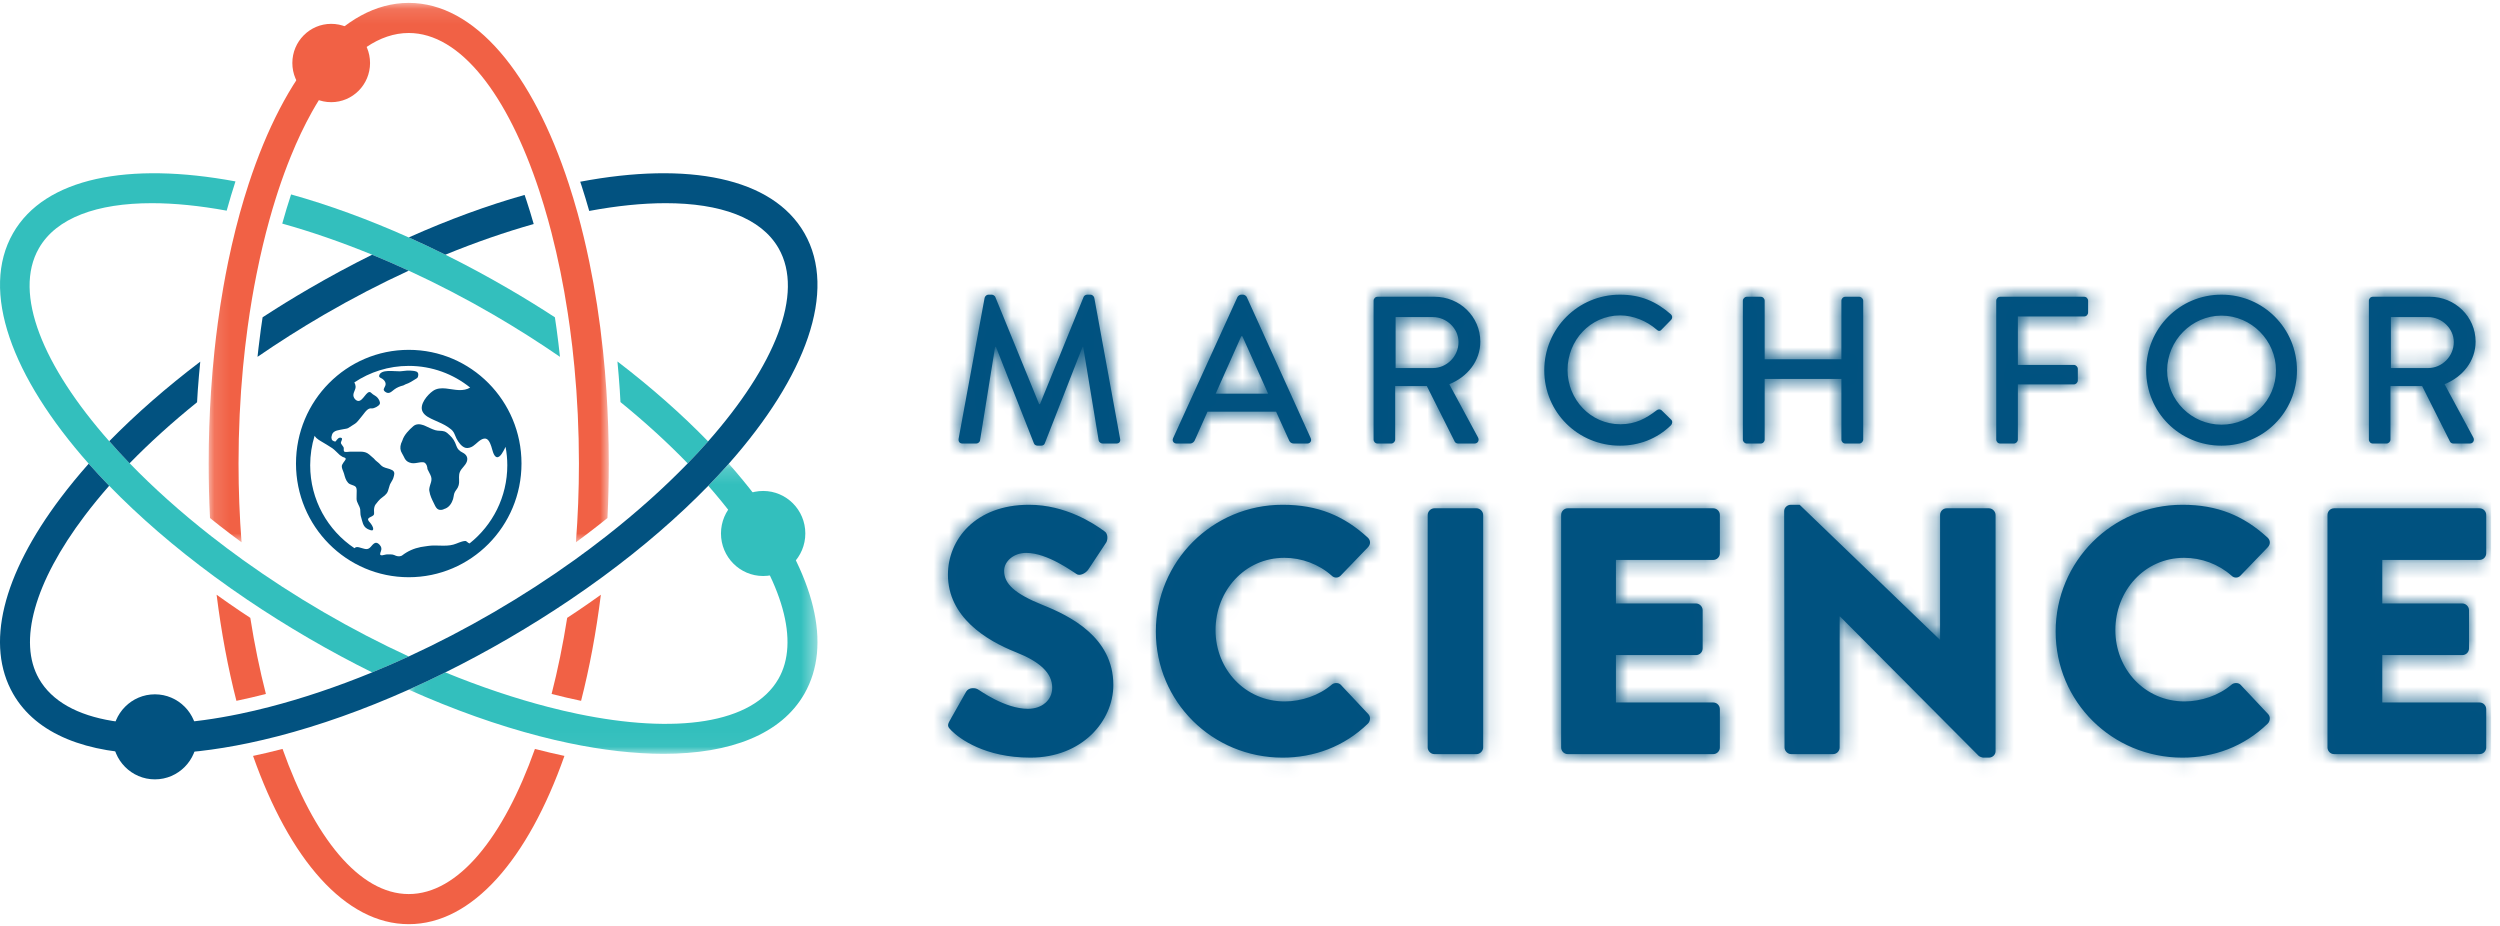 
<svg width="162px" height="60px" viewBox="0 0 162 60" version="1.1" xmlns="http://www.w3.org/2000/svg" xmlns:xlink="http://www.w3.org/1999/xlink">
    <defs>
        <polygon id="path-1" points="0.08 0.161 26.566 0.161 26.566 18.962 0.08 18.962"></polygon>
        <polygon id="path-3" points="0.133 0.114 26.061 0.114 26.061 35.068 0.133 35.068"></polygon>
        <path d="M89.821,14.37 C89.821,14.142 90.003,13.937 90.254,13.937 L99.675,13.937 C99.925,13.937 100.107,14.142 100.107,14.37 L100.107,16.85 C100.107,17.078 99.925,17.283 99.675,17.283 L93.371,17.283 L93.371,20.104 L98.56,20.104 C98.787,20.104 98.992,20.309 98.992,20.537 L98.992,23.017 C98.992,23.267 98.787,23.45 98.56,23.45 L93.371,23.45 L93.371,26.521 L99.675,26.521 C99.925,26.521 100.107,26.726 100.107,26.954 L100.107,29.434 C100.107,29.662 99.925,29.867 99.675,29.867 L90.254,29.867 C90.003,29.867 89.821,29.662 89.821,29.434 L89.821,14.37 Z M80.421,13.709 C82.697,13.709 84.381,14.415 85.928,15.826 C86.133,16.008 86.133,16.281 85.951,16.463 L84.176,18.307 C84.017,18.466 83.766,18.466 83.607,18.307 C82.765,17.556 81.65,17.146 80.535,17.146 C77.964,17.146 76.075,19.285 76.075,21.834 C76.075,24.36 77.987,26.453 80.558,26.453 C81.627,26.453 82.788,26.066 83.607,25.361 C83.766,25.224 84.062,25.224 84.199,25.384 L85.974,27.273 C86.133,27.432 86.11,27.727 85.951,27.887 C84.404,29.389 82.447,30.094 80.421,30.094 C75.87,30.094 72.206,26.476 72.206,21.925 C72.206,17.374 75.87,13.709 80.421,13.709 L80.421,13.709 Z M54.614,14.119 C54.614,13.892 54.819,13.709 55.046,13.709 L55.615,13.709 L64.695,22.448 L64.717,22.448 L64.717,14.37 C64.717,14.142 64.899,13.937 65.15,13.937 L67.881,13.937 C68.108,13.937 68.313,14.142 68.313,14.37 L68.313,29.684 C68.313,29.912 68.108,30.094 67.881,30.094 L67.516,30.094 C67.448,30.094 67.266,30.026 67.221,29.98 L58.232,20.946 L58.209,20.946 L58.209,29.434 C58.209,29.662 58.027,29.867 57.777,29.867 L55.069,29.867 C54.841,29.867 54.637,29.662 54.637,29.434 L54.614,14.119 Z M40.162,14.37 C40.162,14.142 40.344,13.937 40.594,13.937 L50.015,13.937 C50.265,13.937 50.447,14.142 50.447,14.37 L50.447,16.85 C50.447,17.078 50.265,17.283 50.015,17.283 L43.712,17.283 L43.712,20.104 L48.9,20.104 C49.128,20.104 49.332,20.309 49.332,20.537 L49.332,23.017 C49.332,23.267 49.128,23.45 48.9,23.45 L43.712,23.45 L43.712,26.521 L50.015,26.521 C50.265,26.521 50.447,26.726 50.447,26.954 L50.447,29.434 C50.447,29.662 50.265,29.867 50.015,29.867 L40.594,29.867 C40.344,29.867 40.162,29.662 40.162,29.434 L40.162,14.37 Z M31.514,14.37 C31.514,14.142 31.719,13.937 31.946,13.937 L34.677,13.937 C34.904,13.937 35.109,14.142 35.109,14.37 L35.109,29.434 C35.109,29.662 34.904,29.867 34.677,29.867 L31.946,29.867 C31.719,29.867 31.514,29.662 31.514,29.434 L31.514,14.37 Z M22.114,13.709 C24.389,13.709 26.074,14.415 27.621,15.826 C27.826,16.008 27.826,16.281 27.644,16.463 L25.868,18.307 C25.709,18.466 25.459,18.466 25.3,18.307 C24.458,17.556 23.343,17.146 22.228,17.146 C19.656,17.146 17.767,19.285 17.767,21.834 C17.767,24.36 19.679,26.453 22.25,26.453 C23.32,26.453 24.481,26.066 25.3,25.361 C25.459,25.224 25.755,25.224 25.891,25.384 L27.666,27.273 C27.826,27.432 27.803,27.727 27.644,27.887 C26.096,29.389 24.139,30.094 22.114,30.094 C17.563,30.094 13.899,26.476 13.899,21.925 C13.899,17.374 17.563,13.709 22.114,13.709 L22.114,13.709 Z M0.54,27.705 L1.609,25.816 C1.791,25.52 2.223,25.566 2.383,25.679 C2.474,25.725 4.112,26.931 5.614,26.931 C6.524,26.931 7.184,26.362 7.184,25.566 C7.184,24.61 6.388,23.882 4.84,23.267 C2.884,22.494 0.426,20.969 0.426,18.238 C0.426,15.986 2.178,13.709 5.682,13.709 C8.049,13.709 9.87,14.916 10.552,15.416 C10.825,15.576 10.78,15.986 10.689,16.144 L9.528,17.897 C9.369,18.147 8.959,18.352 8.754,18.193 C8.55,18.079 6.889,16.827 5.5,16.827 C4.681,16.827 4.067,17.374 4.067,17.988 C4.067,18.83 4.749,19.467 6.547,20.195 C8.322,20.901 11.144,22.289 11.144,25.384 C11.144,27.727 9.119,30.094 5.774,30.094 C2.815,30.094 1.177,28.865 0.653,28.342 C0.426,28.114 0.357,28.023 0.54,27.705 L0.54,27.705 Z M96.348,4.85 C97.231,4.85 98.006,4.103 98.006,3.165 C98.006,2.282 97.231,1.548 96.348,1.548 L93.93,1.548 L93.93,4.85 L96.348,4.85 Z M92.503,0.488 C92.503,0.352 92.612,0.23 92.761,0.23 L96.457,0.23 C98.087,0.23 99.419,1.521 99.419,3.138 C99.419,4.388 98.59,5.421 97.408,5.897 L99.27,9.348 C99.365,9.524 99.27,9.742 99.039,9.742 L97.979,9.742 C97.87,9.742 97.789,9.674 97.762,9.62 L95.954,6.019 L93.902,6.019 L93.902,9.484 C93.902,9.62 93.78,9.742 93.644,9.742 L92.761,9.742 C92.612,9.742 92.503,9.62 92.503,9.484 L92.503,0.488 Z M82.951,8.519 C84.894,8.519 86.484,6.943 86.484,5 C86.484,3.07 84.894,1.453 82.951,1.453 C81.021,1.453 79.431,3.07 79.431,5 C79.431,6.943 81.021,8.519 82.951,8.519 L82.951,8.519 Z M82.951,0.094 C85.668,0.094 87.843,2.282 87.843,5 C87.843,7.717 85.668,9.878 82.951,9.878 C80.233,9.878 78.073,7.717 78.073,5 C78.073,2.282 80.233,0.094 82.951,0.094 L82.951,0.094 Z M68.357,0.488 C68.357,0.352 68.466,0.23 68.615,0.23 L74.051,0.23 C74.2,0.23 74.309,0.352 74.309,0.488 L74.309,1.249 C74.309,1.385 74.2,1.508 74.051,1.508 L69.757,1.508 L69.757,4.646 L73.385,4.646 C73.521,4.646 73.643,4.769 73.643,4.904 L73.643,5.652 C73.643,5.788 73.521,5.91 73.385,5.91 L69.757,5.91 L69.757,9.484 C69.757,9.62 69.635,9.742 69.499,9.742 L68.615,9.742 C68.466,9.742 68.357,9.62 68.357,9.484 L68.357,0.488 Z M51.937,0.488 C51.937,0.352 52.059,0.23 52.195,0.23 L53.092,0.23 C53.241,0.23 53.35,0.352 53.35,0.488 L53.35,4.279 L58.323,4.279 L58.323,0.488 C58.323,0.352 58.432,0.23 58.581,0.23 L59.478,0.23 C59.614,0.23 59.736,0.352 59.736,0.488 L59.736,9.484 C59.736,9.62 59.614,9.742 59.478,9.742 L58.581,9.742 C58.432,9.742 58.323,9.62 58.323,9.484 L58.323,5.557 L53.35,5.557 L53.35,9.484 C53.35,9.62 53.241,9.742 53.092,9.742 L52.195,9.742 C52.059,9.742 51.937,9.62 51.937,9.484 L51.937,0.488 Z M43.974,0.094 C45.347,0.094 46.339,0.556 47.263,1.358 C47.385,1.467 47.385,1.63 47.276,1.738 L46.678,2.35 C46.583,2.472 46.461,2.472 46.339,2.35 C45.7,1.793 44.83,1.439 43.988,1.439 C42.045,1.439 40.577,3.07 40.577,4.972 C40.577,6.875 42.058,8.492 44.002,8.492 C44.993,8.492 45.686,8.098 46.339,7.595 C46.461,7.5 46.583,7.513 46.665,7.581 L47.29,8.193 C47.399,8.288 47.372,8.465 47.276,8.56 C46.352,9.457 45.184,9.878 43.974,9.878 C41.257,9.878 39.069,7.717 39.069,5 C39.069,2.282 41.257,0.094 43.974,0.094 L43.974,0.094 Z M31.854,4.85 C32.737,4.85 33.512,4.103 33.512,3.165 C33.512,2.282 32.737,1.548 31.854,1.548 L29.435,1.548 L29.435,4.85 L31.854,4.85 Z M28.009,0.488 C28.009,0.352 28.117,0.23 28.267,0.23 L31.963,0.23 C33.593,0.23 34.925,1.521 34.925,3.138 C34.925,4.388 34.096,5.421 32.914,5.897 L34.776,9.348 C34.871,9.524 34.776,9.742 34.545,9.742 L33.485,9.742 C33.376,9.742 33.294,9.674 33.267,9.62 L31.46,6.019 L29.408,6.019 L29.408,9.484 C29.408,9.62 29.286,9.742 29.15,9.742 L28.267,9.742 C28.117,9.742 28.009,9.62 28.009,9.484 L28.009,0.488 Z M21.174,6.508 L19.503,2.785 L19.435,2.785 L17.777,6.508 L21.174,6.508 Z M15.019,9.389 L19.19,0.244 C19.231,0.162 19.353,0.094 19.421,0.094 L19.557,0.094 C19.625,0.094 19.747,0.162 19.788,0.244 L23.933,9.389 C24.014,9.565 23.905,9.742 23.702,9.742 L22.845,9.742 C22.683,9.742 22.587,9.66 22.533,9.538 L21.691,7.676 L17.247,7.676 C16.975,8.302 16.69,8.913 16.418,9.538 C16.377,9.633 16.269,9.742 16.106,9.742 L15.25,9.742 C15.046,9.742 14.937,9.565 15.019,9.389 L15.019,9.389 Z M2.803,0.298 C2.831,0.189 2.939,0.094 3.048,0.094 L3.265,0.094 C3.347,0.094 3.469,0.162 3.496,0.244 L6.336,7.187 L6.391,7.187 L9.217,0.244 C9.244,0.162 9.353,0.094 9.448,0.094 L9.665,0.094 C9.774,0.094 9.883,0.189 9.91,0.298 L11.582,9.429 C11.622,9.62 11.527,9.742 11.337,9.742 L10.454,9.742 C10.331,9.742 10.223,9.647 10.196,9.552 L9.19,3.478 L9.149,3.478 L6.703,9.728 C6.676,9.81 6.595,9.878 6.472,9.878 L6.228,9.878 C6.119,9.878 6.024,9.81 5.997,9.728 L3.537,3.478 L3.483,3.478 L2.504,9.552 C2.491,9.647 2.368,9.742 2.26,9.742 L1.377,9.742 C1.186,9.742 1.091,9.62 1.118,9.429 L2.803,0.298 Z" id="path-5"></path>
    </defs>
    <g id="Flow" stroke="none" stroke-width="1" fill="none" fill-rule="evenodd">
        <g id="LandingPage-Desktop-1440+" transform="translate(-193, -32)">
            <g id="Header" transform="translate(120, 8)">
                <g id="Logo/Logo-Square" transform="translate(72, 24)">
                    <g id="Icon" transform="translate(1, 0)">
                        <path d="M26.187,24.95 C26.202,24.942 26.216,24.935 26.23,24.928 C26.245,24.921 26.259,24.913 26.273,24.905 C26.52,24.829 26.745,24.678 26.995,24.522 C27.016,24.51 27.035,24.495 27.05,24.477 C27.065,24.459 27.077,24.438 27.083,24.413 C27.16,24.141 27.029,24.068 26.841,24.039 C26.817,24.036 26.793,24.033 26.768,24.03 C26.487,23.993 26.253,24.021 25.976,24.056 C25.956,24.059 25.935,24.061 25.911,24.061 C25.537,24.074 24.677,23.904 24.57,24.337 C24.539,24.46 24.695,24.492 24.77,24.543 C24.923,24.645 25.041,24.82 24.964,25.004 C24.893,25.172 24.778,25.26 24.977,25.4 C25.211,25.563 25.366,25.377 25.544,25.242 C25.72,25.108 25.922,25.028 26.135,24.976 C26.152,24.967 26.17,24.958 26.187,24.95" id="Fill-1" fill="#025280"></path>
                        <path d="M29.983,29.33 C29.777,29.227 29.648,29.112 29.572,28.889 C29.476,28.604 29.359,28.402 29.135,28.197 C29.033,28.104 28.93,27.996 28.794,27.954 C28.604,27.895 28.396,27.935 28.2,27.874 C27.966,27.802 27.75,27.681 27.526,27.585 C27.497,27.573 27.469,27.561 27.439,27.551 C27.219,27.474 26.971,27.453 26.781,27.618 C26.505,27.856 26.181,28.186 26.074,28.544 C26.054,28.611 26.017,28.667 25.993,28.732 C25.908,28.978 25.935,29.198 26.05,29.375 C26.197,29.602 26.224,29.845 26.5,29.957 C26.518,29.965 26.537,29.972 26.556,29.978 C26.867,30.098 27.157,29.911 27.466,29.96 C27.487,29.967 27.507,29.977 27.525,29.989 C27.635,30.063 27.69,30.222 27.701,30.399 C27.709,30.414 27.717,30.43 27.725,30.446 C27.784,30.563 27.844,30.681 27.888,30.77 C28.072,31.133 27.849,31.349 27.814,31.7 C27.812,31.72 27.812,31.74 27.814,31.759 C27.818,31.783 27.821,31.808 27.825,31.832 C27.868,32.121 27.989,32.357 28.117,32.616 C28.221,32.826 28.305,33.066 28.585,33.04 C28.607,33.039 28.629,33.037 28.652,33.032 C28.698,33.022 28.747,33.004 28.799,32.976 C28.823,32.97 28.846,32.962 28.869,32.952 C29.121,32.846 29.277,32.596 29.358,32.343 C29.397,32.22 29.399,32.089 29.439,31.968 C29.486,31.824 29.602,31.716 29.669,31.583 C29.718,31.484 29.743,31.383 29.749,31.273 C29.762,31.031 29.705,30.789 29.81,30.56 C29.921,30.319 30.162,30.167 30.251,29.912 C30.343,29.648 30.217,29.448 29.983,29.33" id="Fill-3" fill="#025280"></path>
                        <path d="M30.431,35.212 C30.422,35.21 30.413,35.21 30.404,35.207 C30.317,35.184 30.236,35.048 30.142,35.055 C29.865,35.076 29.638,35.22 29.372,35.292 C28.849,35.434 28.278,35.295 27.746,35.376 C27.583,35.392 27.443,35.428 27.267,35.448 C26.818,35.537 26.424,35.711 26.059,35.991 C26.042,36.003 26.024,36.013 26.005,36.021 C25.873,36.077 25.696,36.046 25.556,35.971 C25.437,35.908 25.202,35.927 25.073,35.926 C24.923,35.924 24.548,36.121 24.65,35.81 C24.656,35.791 24.664,35.771 24.673,35.751 C24.747,35.573 24.722,35.429 24.585,35.287 C24.337,35.029 24.178,35.262 24.021,35.439 C23.83,35.653 23.667,35.576 23.451,35.519 C23.323,35.484 23.203,35.43 23.068,35.458 C23.033,35.466 23,35.509 22.968,35.523 C21.24,34.37 20.1,32.395 20.1,30.149 C20.1,29.484 20.2,28.843 20.386,28.239 C20.423,28.292 20.461,28.345 20.509,28.39 C20.603,28.478 20.716,28.542 20.825,28.608 C21.061,28.754 21.306,28.885 21.534,29.044 C21.711,29.168 21.842,29.334 22.002,29.47 C22.019,29.485 22.037,29.499 22.054,29.512 C22.106,29.551 22.158,29.583 22.209,29.611 C22.233,29.619 22.261,29.628 22.288,29.637 C22.504,29.707 22.366,29.813 22.268,29.958 C22.259,29.97 22.25,29.983 22.241,29.996 C22.214,30.035 22.19,30.076 22.17,30.118 C22.092,30.276 22.251,30.537 22.294,30.696 C22.351,30.906 22.404,31.124 22.558,31.286 C22.571,31.3 22.586,31.313 22.601,31.325 C22.617,31.338 22.635,31.35 22.654,31.36 C22.673,31.371 22.695,31.381 22.719,31.389 C22.732,31.394 22.746,31.4 22.76,31.405 C23.021,31.503 23.107,31.512 23.114,31.797 C23.118,31.974 23.1,32.151 23.105,32.327 C23.106,32.572 23.311,32.777 23.343,33.019 C23.361,33.162 23.342,33.308 23.381,33.449 C23.388,33.471 23.395,33.494 23.401,33.515 C23.485,33.789 23.508,34.104 23.795,34.264 C23.855,34.298 24.145,34.441 24.174,34.323 C24.179,34.306 24.182,34.287 24.182,34.268 C24.181,34.131 24.053,33.954 23.968,33.856 C23.879,33.753 23.776,33.649 23.929,33.546 C24.034,33.476 24.209,33.44 24.238,33.317 C24.244,33.293 24.245,33.267 24.241,33.237 C24.24,33.221 24.24,33.205 24.24,33.189 C24.239,33.157 24.238,33.127 24.237,33.097 C24.236,33.08 24.236,33.064 24.235,33.048 C24.242,32.918 24.263,32.786 24.345,32.677 C24.359,32.659 24.374,32.642 24.391,32.624 C24.471,32.52 24.541,32.428 24.629,32.348 C24.643,32.334 24.658,32.321 24.674,32.308 C24.84,32.168 25.05,32.063 25.139,31.818 C25.146,31.799 25.151,31.78 25.156,31.761 C25.186,31.649 25.223,31.538 25.258,31.427 C25.265,31.407 25.273,31.387 25.282,31.367 C25.337,31.246 25.429,31.134 25.473,31.014 C25.478,30.999 25.484,30.984 25.489,30.969 C25.541,30.791 25.611,30.614 25.455,30.49 C25.435,30.479 25.413,30.467 25.39,30.454 C25.211,30.356 25.007,30.345 24.828,30.253 C24.687,30.181 24.613,30.05 24.492,29.96 C24.474,29.946 24.458,29.934 24.442,29.921 C24.361,29.858 24.286,29.791 24.223,29.709 C24.212,29.699 24.201,29.689 24.189,29.68 C24.111,29.612 24.03,29.541 23.958,29.479 C23.944,29.467 23.931,29.455 23.917,29.444 C23.754,29.307 23.579,29.272 23.37,29.266 L23.326,29.266 L22.711,29.266 C22.624,29.266 22.374,29.316 22.307,29.261 C22.251,29.214 22.287,29.095 22.276,29.028 C22.258,28.919 22.078,28.777 22.09,28.683 C22.107,28.565 22.212,28.459 22.142,28.388 C21.967,28.282 21.827,28.494 21.756,28.6 C21.687,28.636 21.582,28.565 21.526,28.525 C21.514,28.506 21.504,28.486 21.496,28.464 C21.472,28.397 21.468,28.318 21.495,28.248 C21.499,28.222 21.504,28.196 21.512,28.171 C21.606,27.869 21.998,27.872 22.256,27.81 C22.343,27.789 22.492,27.784 22.568,27.735 C22.569,27.735 23.012,27.452 23.012,27.452 C23.16,27.358 23.291,27.147 23.409,27.018 C23.558,26.855 23.736,26.527 23.959,26.471 C23.98,26.466 24.003,26.462 24.025,26.461 C24.051,26.463 24.077,26.464 24.102,26.465 C24.249,26.469 24.535,26.322 24.605,26.187 C24.667,26.068 24.544,25.872 24.473,25.782 C24.364,25.642 24.185,25.597 24.068,25.47 C24.054,25.455 24.04,25.442 24.024,25.431 C23.761,25.253 23.53,26.02 23.204,25.98 C23.066,25.963 22.949,25.831 22.912,25.702 C22.842,25.457 23.066,25.27 23.042,25.028 C23.034,24.939 23.003,24.857 22.961,24.781 C23.971,24.105 25.183,23.71 26.487,23.71 C27.992,23.71 29.374,24.236 30.466,25.115 C30.25,25.246 30.008,25.283 29.757,25.278 C29.214,25.268 28.546,24.989 28.056,25.332 C27.706,25.576 27.156,26.208 27.381,26.67 C27.52,26.957 27.875,27.104 28.146,27.228 C28.454,27.368 28.773,27.493 29.052,27.689 C29.183,27.781 29.309,27.868 29.393,28.008 C29.471,28.137 29.511,28.286 29.581,28.42 C29.699,28.646 29.915,28.962 30.179,29.023 C30.332,29.058 30.523,28.993 30.651,28.908 C30.872,28.762 31.095,28.468 31.367,28.421 C31.644,28.374 31.76,28.717 31.835,28.924 C31.896,29.092 31.973,29.572 32.188,29.623 C32.42,29.678 32.632,29.205 32.711,29.055 C32.728,29.022 32.744,28.988 32.761,28.954 C32.834,29.341 32.873,29.741 32.873,30.149 C32.873,32.204 31.917,34.033 30.431,35.212 M26.487,22.67 C22.451,22.67 19.18,25.968 19.18,30.037 C19.18,34.106 22.451,37.404 26.487,37.404 C30.522,37.404 33.793,34.106 33.793,30.037 C33.793,25.968 30.522,22.67 26.487,22.67" id="Fill-5" fill="#025280"></path>
                        <path d="M20.968,39.667 C19.131,38.598 17.385,37.464 15.749,36.29 C15.037,35.778 14.345,35.259 13.676,34.735 C11.712,33.196 9.944,31.61 8.41,30.029 C7.948,29.552 7.506,29.077 7.088,28.603 C2.771,23.713 0.841,19.02 2.52,16.088 C3.652,14.111 6.292,13.166 9.84,13.166 C11.313,13.166 12.946,13.331 14.69,13.651 C14.697,13.629 14.702,13.605 14.708,13.583 C14.878,12.969 15.063,12.356 15.258,11.755 C8.329,10.467 2.904,11.515 0.845,15.112 C-1.3,18.858 0.752,24.407 5.747,30.047 C6.169,30.524 6.611,31.001 7.075,31.478 C9.014,33.472 11.308,35.46 13.901,37.366 C14.596,37.876 15.312,38.381 16.048,38.878 C17.308,39.728 18.627,40.557 20.001,41.357 C21.378,42.158 22.751,42.896 24.114,43.572 C24.899,43.25 25.691,42.905 26.486,42.539 C24.658,41.696 22.808,40.738 20.968,39.667" id="Fill-7" fill="#33BFBD"></path>
                        <g id="Group-11" transform="translate(26.407, 29.886)">
                            <mask id="mask-2" fill="white">
                                <use xlink:href="#path-1"></use>
                            </mask>
                            <g id="Clip-10"></g>
                            <path d="M22.624,2.361 C22.07,1.627 21.467,0.892 20.819,0.161 C20.397,0.637 19.954,1.115 19.491,1.592 C20.06,2.241 20.593,2.892 21.085,3.543 C24.337,7.852 25.413,11.7 24.039,14.1 C22.361,17.029 17.373,17.692 11.022,16.372 C10.398,16.243 9.76,16.093 9.112,15.925 C6.991,15.377 4.75,14.628 2.452,13.686 C1.657,14.08 0.865,14.453 0.08,14.804 C3.01,16.114 5.861,17.121 8.541,17.816 C9.188,17.984 9.826,18.134 10.452,18.265 C12.656,18.727 14.72,18.962 16.587,18.962 C20.935,18.962 24.216,17.693 25.715,15.075 C27.525,11.915 26.427,7.4 22.624,2.361" id="Fill-9" fill="#33BFBD" mask="url(#mask-2)"></path>
                        </g>
                        <path d="M26.486,17.539 C28.313,18.38 30.16,19.337 31.998,20.406 C33.484,21.272 34.917,22.181 36.286,23.123 C36.221,22.516 36.148,21.913 36.068,21.323 C36.033,21.068 35.995,20.814 35.957,20.561 C34.986,19.928 33.988,19.312 32.965,18.717 C31.592,17.917 30.22,17.18 28.86,16.505 C28.064,16.11 27.273,15.738 26.486,15.386 C23.86,14.212 21.297,13.28 18.863,12.599 C18.858,12.615 18.852,12.631 18.847,12.647 C18.655,13.23 18.468,13.85 18.29,14.489 C20.16,15.012 22.115,15.686 24.113,16.505 C24.898,16.827 25.69,17.172 26.486,17.539" id="Fill-12" fill="#33BFBD"></path>
                        <path d="M40.206,26.054 C41.796,27.348 43.258,28.68 44.563,30.029 C45.025,29.553 45.466,29.077 45.885,28.603 C44.161,26.829 42.185,25.087 40.01,23.423 C40.068,24.037 40.12,24.655 40.161,25.269 C40.178,25.53 40.192,25.792 40.206,26.054" id="Fill-14" fill="#33BFBD"></path>
                        <path d="M34.584,14.517 C34.437,14.001 34.283,13.498 34.126,13.021 C34.083,12.889 34.038,12.76 33.994,12.631 C31.595,13.309 29.071,14.23 26.487,15.386 C27.273,15.738 28.064,16.11 28.86,16.505 C30.823,15.7 32.744,15.036 34.584,14.517" id="Fill-16" fill="#025280"></path>
                        <path d="M52.128,15.112 C50.057,11.495 44.584,10.455 37.598,11.776 C37.626,11.859 37.655,11.941 37.682,12.024 C37.858,12.564 38.024,13.116 38.181,13.669 C39.964,13.337 41.631,13.166 43.133,13.166 C46.681,13.166 49.321,14.111 50.453,16.088 C52.132,19.02 50.202,23.713 45.885,28.603 C45.467,29.077 45.025,29.553 44.563,30.029 C43.029,31.61 41.261,33.196 39.297,34.735 C38.628,35.259 37.936,35.778 37.223,36.29 C35.588,37.464 33.841,38.598 32.004,39.667 C30.165,40.738 28.315,41.697 26.486,42.539 C25.691,42.905 24.899,43.25 24.114,43.572 C21.816,44.514 19.575,45.263 17.454,45.811 C16.805,45.979 16.168,46.129 15.543,46.258 C9.193,47.578 4.204,46.915 2.527,43.986 C1.152,41.586 2.229,37.738 5.481,33.429 C5.972,32.778 6.506,32.127 7.075,31.478 C6.611,31.001 6.169,30.523 5.747,30.047 C5.099,30.778 4.496,31.513 3.941,32.247 C0.139,37.286 -0.959,41.801 0.851,44.961 C2.35,47.58 5.631,48.848 9.978,48.848 C11.846,48.848 13.91,48.613 16.114,48.151 C16.74,48.019 17.377,47.87 18.025,47.702 C20.705,47.007 23.556,46 26.486,44.69 C27.272,44.339 28.064,43.966 28.859,43.572 C30.221,42.896 31.595,42.158 32.972,41.357 C34.346,40.557 35.665,39.728 36.925,38.878 C37.661,38.381 38.377,37.876 39.072,37.366 C41.665,35.46 43.959,33.472 45.898,31.478 C46.361,31.001 46.804,30.523 47.226,30.047 C52.221,24.407 54.273,18.858 52.128,15.112" id="Fill-18" fill="#025280"></path>
                        <path d="M12.77,26.066 C12.785,25.804 12.8,25.541 12.818,25.281 C12.861,24.667 12.917,24.05 12.977,23.435 C10.795,25.091 8.811,26.824 7.08,28.59 C7.496,29.066 7.936,29.543 8.396,30.022 C9.707,28.678 11.175,27.353 12.77,26.066" id="Fill-20" fill="#025280"></path>
                        <path d="M26.486,17.539 C25.69,17.172 24.898,16.827 24.113,16.505 C22.753,17.18 21.381,17.917 20.008,18.717 C18.985,19.312 17.987,19.928 17.016,20.561 C16.977,20.815 16.94,21.069 16.905,21.323 C16.849,21.737 16.795,22.16 16.747,22.58 C16.726,22.76 16.706,22.941 16.687,23.123 C18.056,22.181 19.489,21.272 20.975,20.406 C22.813,19.337 24.66,18.38 26.486,17.539" id="Fill-22" fill="#025280"></path>
                        <path d="M16.22,40.037 C16.002,39.893 15.782,39.749 15.566,39.604 C15.053,39.258 14.542,38.901 14.036,38.539 C14.341,40.981 14.774,43.286 15.319,45.413 C15.336,45.409 15.352,45.406 15.369,45.403 C15.966,45.279 16.592,45.132 17.23,44.968 C16.832,43.417 16.492,41.766 16.22,40.037" id="Fill-24" fill="#F16145"></path>
                        <path d="M34.664,48.53 C32.627,54.264 29.691,57.935 26.486,57.935 C23.282,57.935 20.345,54.264 18.309,48.53 C18.286,48.536 18.263,48.542 18.241,48.548 C17.62,48.709 17.001,48.854 16.398,48.983 C18.756,55.675 22.368,59.886 26.486,59.886 C30.605,59.886 34.217,55.675 36.575,48.983 C35.972,48.854 35.353,48.709 34.732,48.548 C34.71,48.542 34.687,48.536 34.664,48.53" id="Fill-26" fill="#F16145"></path>
                        <g id="Group-30" transform="translate(13.389, 0.073)">
                            <mask id="mask-4" fill="white">
                                <use xlink:href="#path-3"></use>
                            </mask>
                            <g id="Clip-29"></g>
                            <path d="M2.36,23.705 C2.402,23.268 2.447,22.835 2.497,22.406 C2.546,21.977 2.6,21.552 2.658,21.131 C2.743,20.511 2.836,19.9 2.938,19.299 C3.029,18.757 3.129,18.225 3.234,17.7 C3.303,17.352 3.374,17.007 3.45,16.667 C3.575,16.099 3.708,15.542 3.848,14.997 C3.919,14.725 3.99,14.456 4.064,14.19 C4.199,13.702 4.34,13.225 4.487,12.76 C4.536,12.605 4.585,12.451 4.635,12.298 C4.891,11.522 5.162,10.781 5.448,10.077 C5.876,9.02 6.337,8.049 6.827,7.174 C6.99,6.883 7.156,6.602 7.325,6.333 C7.494,6.063 7.666,5.805 7.841,5.558 C8.016,5.312 8.193,5.077 8.373,4.854 C8.824,4.297 9.29,3.816 9.769,3.417 C9.961,3.258 10.155,3.112 10.351,2.979 C11.232,2.383 12.153,2.065 13.097,2.065 C16.453,2.065 19.517,6.091 21.559,12.298 C21.759,12.908 21.949,13.54 22.13,14.19 C22.204,14.456 22.275,14.725 22.346,14.997 C22.766,16.631 23.123,18.376 23.402,20.208 C23.449,20.513 23.494,20.821 23.536,21.131 C23.594,21.552 23.648,21.977 23.697,22.406 C23.747,22.835 23.792,23.268 23.833,23.705 C24.025,25.724 24.126,27.82 24.126,29.963 C24.126,31.702 24.058,33.408 23.931,35.068 C24.423,34.707 24.907,34.34 25.376,33.972 C25.578,33.814 25.777,33.654 25.975,33.495 C26.032,32.339 26.061,31.16 26.061,29.963 C26.061,28.357 26.008,26.785 25.907,25.254 C25.878,24.812 25.845,24.373 25.807,23.939 C25.77,23.504 25.728,23.073 25.683,22.645 C25.471,20.635 25.173,18.711 24.797,16.894 C24.572,15.804 24.319,14.752 24.041,13.744 C23.861,13.094 23.67,12.463 23.47,11.85 C21.123,4.675 17.384,0.114 13.097,0.114 C8.81,0.114 5.071,4.675 2.724,11.85 C2.524,12.463 2.333,13.094 2.153,13.744 C1.968,14.416 1.793,15.108 1.631,15.817 C1.55,16.172 1.472,16.531 1.396,16.894 C1.284,17.439 1.178,17.994 1.08,18.558 C0.948,19.31 0.83,20.077 0.725,20.86 C0.646,21.447 0.574,22.042 0.511,22.645 C0.42,23.5 0.345,24.37 0.287,25.254 C0.186,26.785 0.133,28.357 0.133,29.963 C0.133,31.16 0.162,32.339 0.219,33.495 C0.417,33.654 0.616,33.814 0.818,33.972 C1.287,34.339 1.771,34.707 2.263,35.068 C2.136,33.408 2.068,31.702 2.068,29.963 C2.068,27.82 2.169,25.724 2.36,23.705" id="Fill-28" fill="#F16145" mask="url(#mask-4)"></path>
                        </g>
                        <path d="M36.753,40.037 C36.481,41.766 36.142,43.417 35.744,44.968 C36.381,45.132 37.007,45.279 37.604,45.403 C37.621,45.406 37.637,45.409 37.654,45.413 C38.199,43.286 38.631,40.981 38.936,38.539 C38.431,38.901 37.919,39.258 37.406,39.604 C37.191,39.749 36.971,39.893 36.753,40.037" id="Fill-31" fill="#F16145"></path>
                        <path d="M23.979,4.083 C23.979,5.485 22.852,6.621 21.462,6.621 C20.071,6.621 18.944,5.485 18.944,4.083 C18.944,2.681 20.071,1.545 21.462,1.545 C22.852,1.545 23.979,2.681 23.979,4.083" id="Fill-33" fill="#F16145"></path>
                        <path d="M52.185,34.569 C52.185,36.091 50.962,37.325 49.452,37.325 C47.943,37.325 46.719,36.091 46.719,34.569 C46.719,33.047 47.943,31.814 49.452,31.814 C50.962,31.814 52.185,33.047 52.185,34.569" id="Fill-35" fill="#33BFBD"></path>
                        <path d="M12.77,47.748 C12.77,49.269 11.547,50.503 10.037,50.503 C8.528,50.503 7.304,49.269 7.304,47.748 C7.304,46.226 8.528,44.992 10.037,44.992 C11.547,44.992 12.77,46.226 12.77,47.748" id="Fill-37" fill="#025280"></path>
                    </g>
                    <g id="MARCHFORSCIENCE-2" transform="translate(62, 19)">
                        <mask id="mask-6" fill="white">
                            <use xlink:href="#path-5"></use>
                        </mask>
                        <use id="Fill-1" fill="#025280" xlink:href="#path-5"></use>
                        <g id="Colors/Accent1" mask="url(#mask-6)" fill="#005280">
                            <g transform="translate(-0.574, -1.906)" id="Rectangle-Copy">
                                <rect x="0" y="0" width="101" height="34"></rect>
                            </g>
                        </g>
                    </g>
                </g>
            </g>
        </g>
    </g>
</svg>